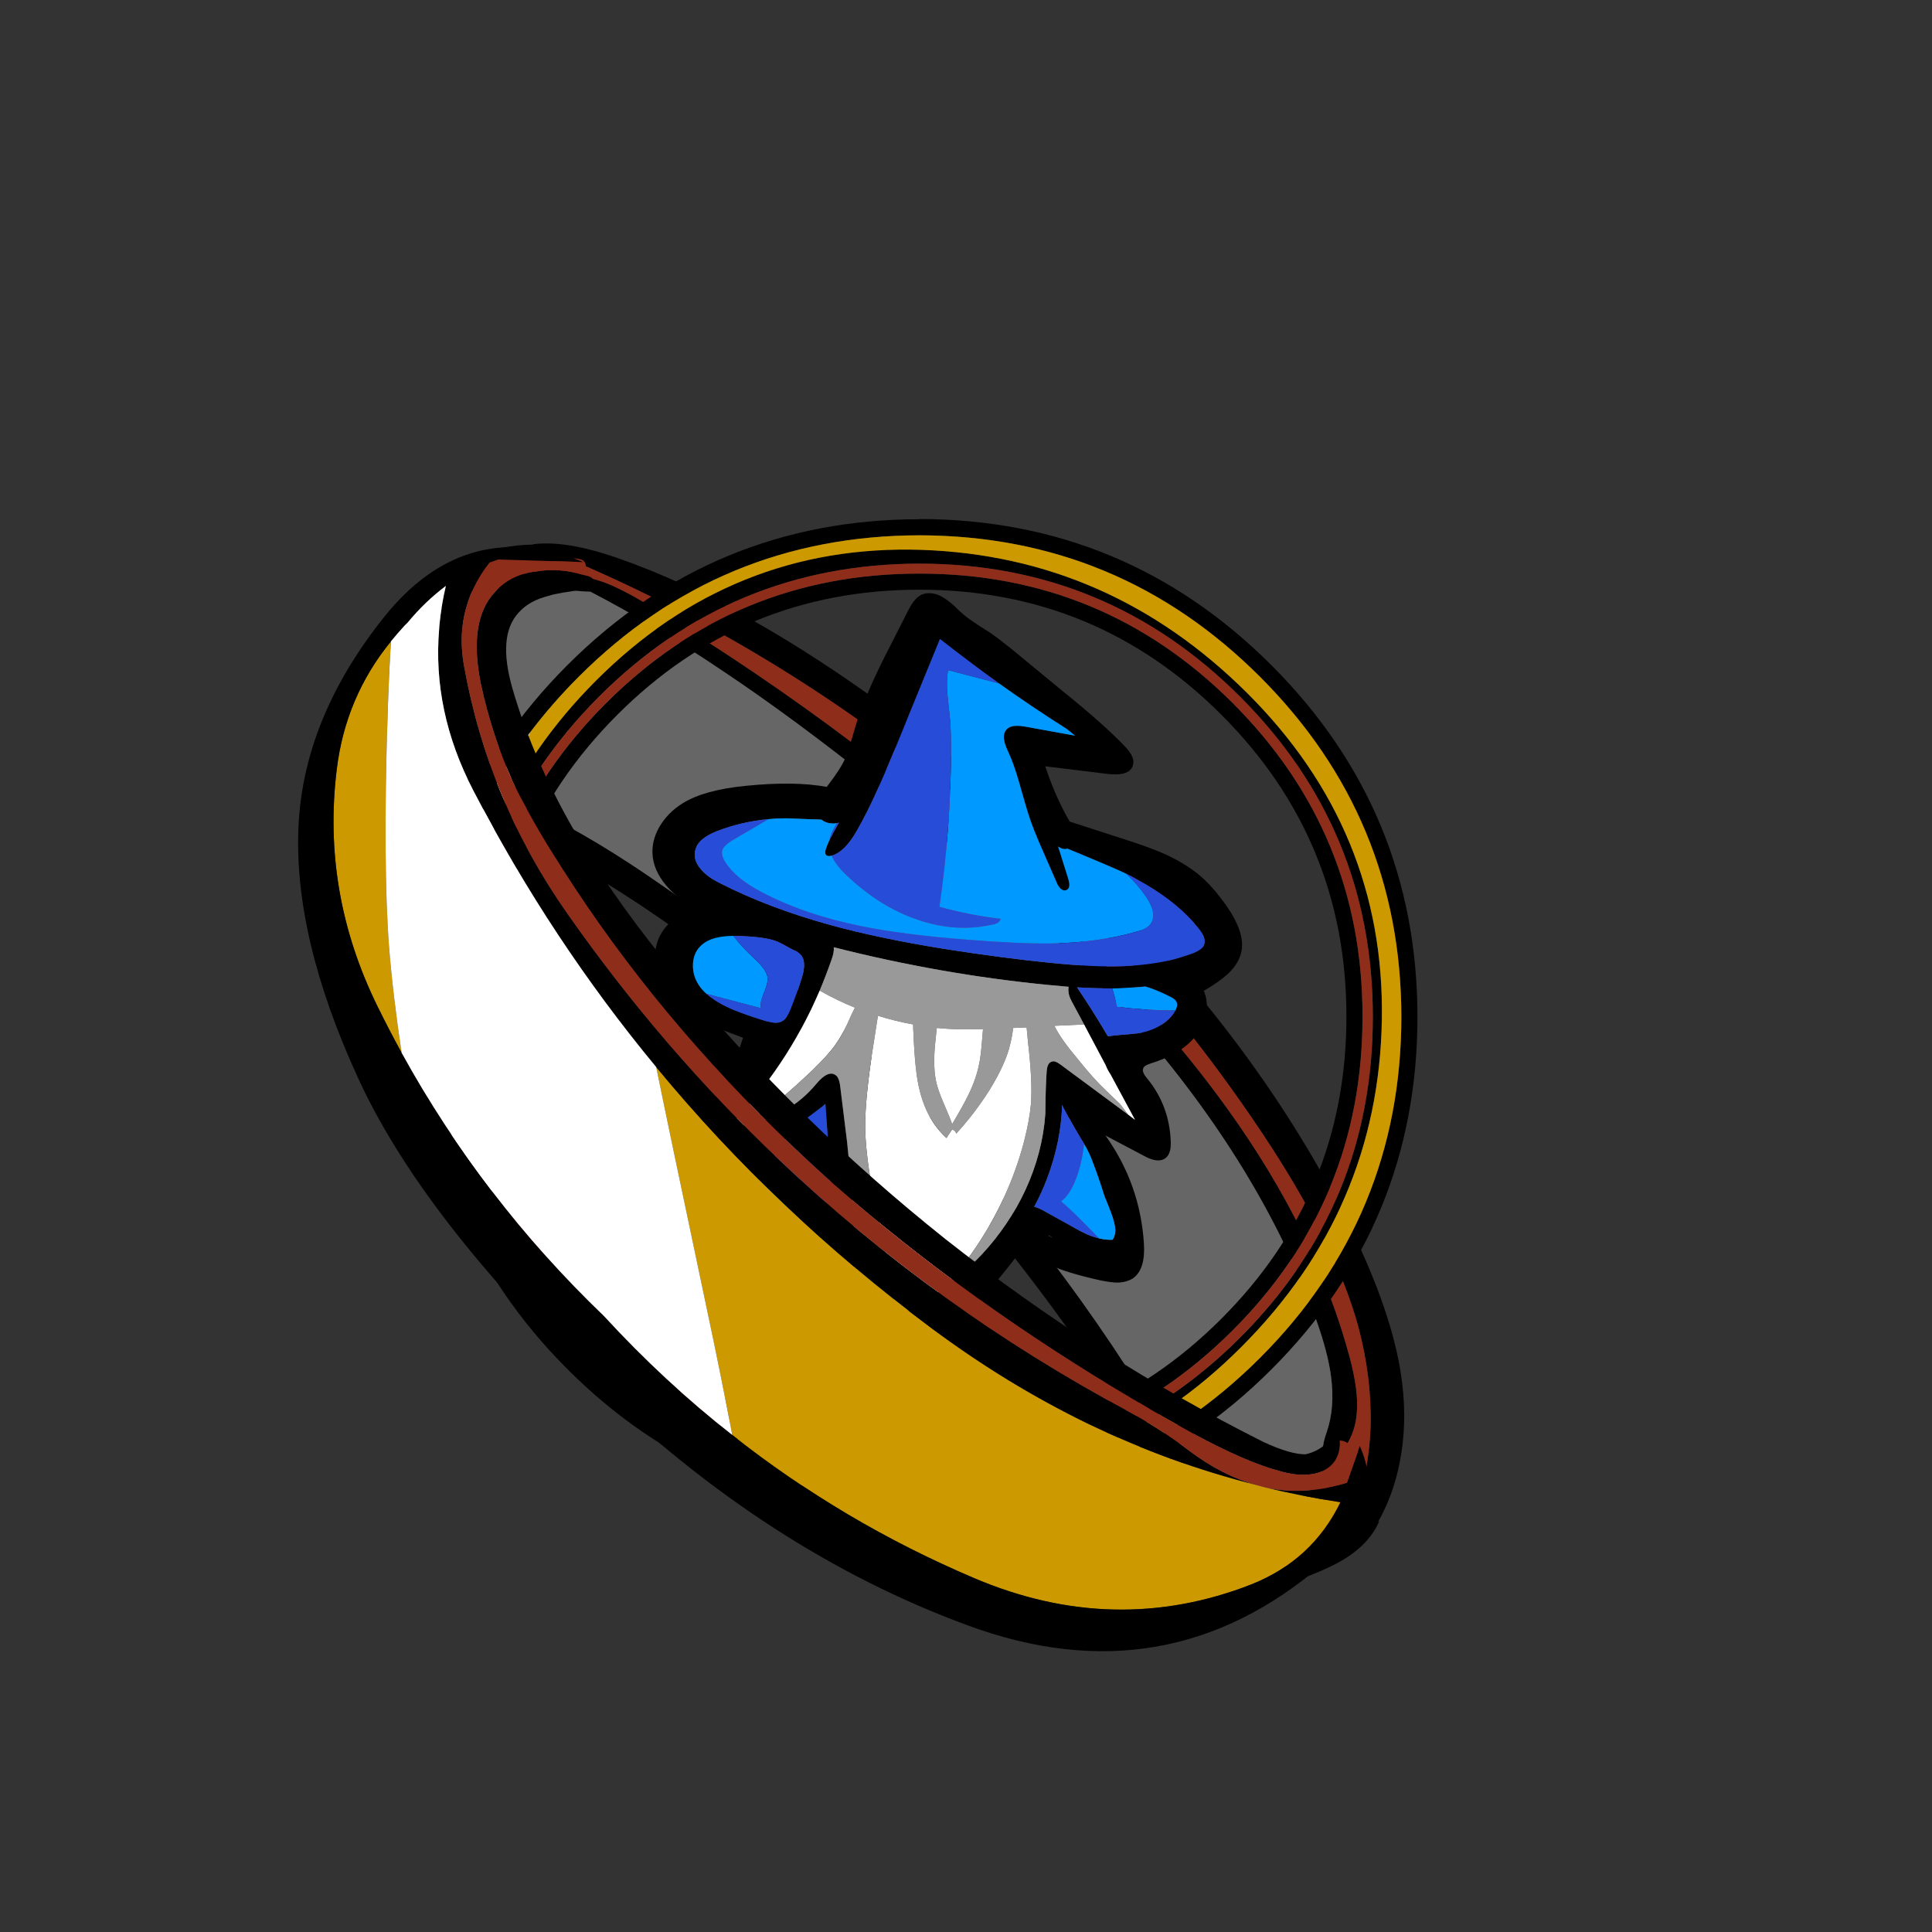 
<svg xmlns="http://www.w3.org/2000/svg" version="1.1" xmlns:xlink="http://www.w3.org/1999/xlink" preserveAspectRatio="none" x="0px" y="0px" width="250px" height="250px" viewBox="0 0 250 250">
<rect x="0" y="0" width="250" height="250" fill="#333333" stroke="none"/>
<defs>
<g id="orbital_back_1_Layer0_0_FILL">
<path fill="#000000" stroke="none" d="
M 98.3 8.25
Q 94.15 3.75 88.35 2.7 82.75 1.7 77.05 4.05 72.69 5.873 69.4 9.1 69.465 9.03 69.5 8.95 65.9 11.7 62.65 18.45 54.7 34.85 50.9 60.4 42.8 113.85 57.1 154.45 61.35 166.35 66.7 173.05 70.1 177.35 74.35 180.2 78.126 182.745 82.15 183.85
L 82 183.9
Q 85.05 185.15 89.15 184.15 91.95 183.45 96.2 181.35 97.85 180.55 98.5 180.15 99.75 179.4 100.45 178.45 101.9 176.6 101.75 173.6 101.65 171.7 100.75 168.25 90.7 132.5 89.95 99.25 89.15 62.25 100.05 30.85 101.65 26.05 102 24.8 102.95 21.3 102.85 18.55 102.6 12.8 98.3 8.25
M 98.5 14.85
Q 99.95 18.8 98.5 24.2 98.1 25.8 95.15 33.55 92.35 40.75 90.25 51.65 84.6 81 86.8 111.6 88.9 141.75 98.45 170.65 98.682 171.383 98.85 171.95 98.476 172.042 98 172.25 93.4 173.9 89.9 174.3 85.2 174.8 81.7 173.15 81.424 173.064 81.2 173 81.262 171.601 78.45 170.3 75.3 168.75 72.7 165.35 70.75 162.8 68.75 158.6 59.4 138.75 57.65 112.75 56.35 93.5 59.5 65.35 61.15 50.7 63.35 39.65 65.489 28.553 68.5 19.05 69.04 18.504 69.65 17.75 74.7 11.362 81.15 6.7 82.542 6.42 83.9 6.35 88.6 6.05 92.7 8.35 97 10.75 98.5 14.85
M 75.3 8.7
Q 74.841 9.177 74.35 9.7 71.351 12.765 69.3 15.15 67.468 16.861 66.2 19.65 65.2 21.9 64.2 25.9 56.1 58.75 55 91.85 54.25 113.15 57 129.8 60.3 150 69.05 165.25 71.5 169.5 73.8 171.4 75.4 172.75 77.25 173.3 78.697 173.77 80.05 173.7 80.112 173.887 80.3 174 82.15 176.2 85.85 176.65 87.95 176.9 92.05 176.3 94.5 175.95 95.85 175.65 97.86 175.124 99.25 174.25 99.316 175.442 98.9 176.35 98.3 177.65 96.8 178.55 95.8 179.1 93.85 179.8
L 86.7 182.25
Q 86.295 181.682 85.1 181.25 79 178.9 73.75 174 68.95 169.45 65.35 163.25 59.9 153.7 56.45 137.65 49.65 105.5 53 72.3 56.135 41.685 67.5 13.65 67.601 13.715 67.7 13.75 71.56 10.533 75.3 8.7 Z"/>

<path fill="#8E2D1A" stroke="none" d="
M 74.35 9.7
Q 74.841 9.177 75.3 8.7 71.56 10.533 67.7 13.75 67.601 13.715 67.5 13.65 56.135 41.685 53 72.3 49.65 105.5 56.45 137.65 59.9 153.7 65.35 163.25 68.95 169.45 73.75 174 79 178.9 85.1 181.25 86.295 181.682 86.7 182.25
L 93.85 179.8
Q 95.8 179.1 96.8 178.55 98.3 177.65 98.9 176.35 99.316 175.442 99.25 174.25 97.86 175.124 95.85 175.65 94.5 175.95 92.05 176.3 87.95 176.9 85.85 176.65 82.15 176.2 80.3 174 80.112 173.887 80.05 173.7 78.697 173.77 77.25 173.3 75.4 172.75 73.8 171.4 71.5 169.5 69.05 165.25 60.3 150 57 129.8 54.25 113.15 55 91.85 56.1 58.75 64.2 25.9 65.2 21.9 66.2 19.65 67.468 16.861 69.3 15.15 71.351 12.765 74.35 9.7 Z"/>

<path fill="#666666" stroke="none" d="
M 98.5 24.2
Q 99.95 18.8 98.5 14.85 97 10.75 92.7 8.35 88.6 6.05 83.9 6.35 82.542 6.42 81.15 6.7 74.7 11.362 69.65 17.75 69.04 18.504 68.5 19.05 65.489 28.553 63.35 39.65 61.15 50.7 59.5 65.35 56.35 93.5 57.65 112.75 59.4 138.75 68.75 158.6 70.75 162.8 72.7 165.35 75.3 168.75 78.45 170.3 81.262 171.601 81.2 173 81.424 173.064 81.7 173.15 85.2 174.8 89.9 174.3 93.4 173.9 98 172.25 98.476 172.042 98.85 171.95 98.682 171.383 98.45 170.65 88.9 141.75 86.8 111.6 84.6 81 90.25 51.65 92.35 40.75 95.15 33.55 98.1 25.8 98.5 24.2 Z"/>
</g>

<g id="Wizard_0_Layer0_0_FILL">
<path fill="#000000" stroke="none" d="
M 88.8 31.35
Q 88.95 30.2 87.5 28.55 83.5 24.3 75.6 17.95
L 66.45 10.4
Q 63.55 8.1 62.6 7.45 62.15 7.15 59.95 5.75 58.35 4.7 57.4 3.9 56.8 3.4 55.75 2.35 54.75 1.45 53.95 0.95 52.95 0.25 51.85 0.05 50.6 -0.15 49.65 0.3 48.35 0.9 47.1 3.45
L 44 9.55
Q 39.05 19.15 37.5 24.6 36.15 29.25 35.7 30.3 34.75 32.45 32.5 35.35 32.35 35.55 32.2 35.75 26.25 34.65 17.3 35.55 9.6 36.3 5.65 38.75 2.95 40.4 1.35 43.05 -0.3 45.9 0.1 48.8 0.5 51.8 3.15 54.6 4.95 56.5 8.6 58.9 5.65 58.55 3.15 60.9 0.8 63.2 0.55 66.3 0.35 69.2 1.9 72.1 3.35 74.7 5.85 76.7 8 78.4 11.05 79.8 12.9 80.65 16.75 82.05 13.85 91.15 7.6 98.55 6 100.25 5.95 101.5 5.9 102.7 6.85 103.7 7.7 104.6 9 104.95 9.65 105.15 11.45 105.4 13 105.65 13.85 106 11.95 108.45 11.15 109.7 9.75 111.9 9.15 113.8 8.4 116.15 8.7 118.4 9 120.85 10.5 122.45 13.1 125.25 19 125.15 26.75 124.95 30.35 120.65 30.75 129.6 28.6 137.9 27.6 141.9 29.4 143 30.3 143.6 32.6 143.2 39.15 141.95 42.65 140.95 48.1 139.4 52.1 137.1 57.05 134.25 61.85 128.95 64.2 126.4 67.95 121.5 68.3 121.6 68.8 121.75 69.8 122.05 71.15 122.8
L 73.45 124
Q 76.25 125.4 82.75 126.85 84.75 127.25 85.9 127.25 87.6 127.2 88.75 126.45 91.05 124.8 90.75 120.05 90.05 109.05 83.65 100.1
L 90.65 103.8
Q 93.3 105.3 94.7 104.3 95.8 103.5 95.7 101.2 95.45 94.5 91.25 89.45 90.3 88.3 90.65 87.65 90.8 87.2 91.85 86.85 97.35 85.15 99.95 82.15 101.6 80.3 102.15 77.95 102.7 75.45 101.8 73.4 104.75 71.65 106.15 70.35 108.3 68.4 108.75 66.1 109.45 62.65 105.95 57.65 103.85 54.7 101.95 52.9 99.05 50.15 94.5 48.1 91.6 46.8 86 45.05
L 77.05 42.15
Q 76.95 42 76.9 41.9 74.25 37.25 72.55 31.95
L 84 33.35
Q 85.95 33.55 86.9 33.3 88.65 32.85 88.8 31.35
M 99.95 60.8
Q 100.1 61 100.25 61.2 100.6 61.55 100.9 61.95 102.4 63.8 101.8 65.05 101.45 65.75 99.95 66.4 98.05 67.1 96 67.65 95.9 67.65 95.8 67.7 91.65 68.65 86.8 68.85 81.5 69.05 73.25 68.2 64.7 67.35 53.85 65.65 41.75 63.7 32.7 61.2 21.5 58.1 12.65 53.6 10.2 52.4 9.1 51.1 7.3 49.15 8.05 47.05 8.65 45.25 11.85 43.95 16.5 42.15 21.45 41.7 23.1 41.55 24.8 41.55 28.2 41.7 29.9 41.75 30.6 41.75 31.25 41.8 32 42.45 33.15 42.5 33.6 42.55 34.05 42.45 34.25 42.4 34.45 42.35 34 43.15 33.3 44.4 33.25 44.5 33.25 44.55 33.1 44.8 33 45
L 32.9 45.15
Q 32.8 45.35 32.7 45.6
L 32.7 45.55
Q 32.25 46.5 32 47.3 31.8 48 32.05 48.3 32.35 48.65 33.1 48.45 35.55 47.75 37.75 43.85 39.6 40.65 41.55 36.3 42.45 34.35 44.9 28.5
L 53.1 8.45
Q 58.45 12.65 64 16.65 70.1 21 76.5 25.05 77.3 25.7 78.05 26.3
L 68.7 24.6
Q 66.25 24.2 65.45 25.1 64.7 25.85 64.95 27.15 65.1 28.05 65.8 29.5 66.75 31.55 67.7 34.9 69.1 39.8 69.3 40.4 70.15 43.25 72.4 48.25
L 74.65 53.4
Q 74.95 54.15 75.4 54.55 76 55.05 76.5 54.75 77.25 54.4 76.8 52.8
L 74.9 46.75
Q 75.8 47.4 76.65 47.15 85.95 51 87.5 51.8
L 87.55 51.8
Q 88.6 52.3 89.6 52.9 96.05 56.4 99.95 60.8
M 86.45 72.9
Q 88.8 72.8 91.05 72.6 93.35 73.3 95.65 74.5 96.75 75.05 96.85 75.7 97 76.2 96.55 77.05 96.55 77.1 96.5 77.15 95.5 78.85 93.5 79.95 91.7 80.95 89.5 81.25 88.8 81.35 86.2 81.55 85 81.65 84.1 81.8 81.4 77.2 78.4 72.75 81.95 72.95 84.9 72.95 85.7 72.95 86.45 72.9
M 89.1 97.2
L 87.85 96.25 75.35 87
Q 74.8 86.6 74.4 86.45 74.25 86.4 74.15 86.4 73.9 86.4 73.75 86.45 72.9 86.7 72.8 88.25 72.6 90.85 72.55 96.1 72.05 103.25 68.9 110.1 65.85 116.7 60.75 122.15 57.55 125.5 53.75 128.3 49.65 131.3 44.9 133.6 40.75 135.6 36.15 137.1 36.1 137.1 36.05 137.1 36.05 136.95 36.1 136.85 37.5 128.9 37.25 119.2 37.1 112 35.95 101.25
L 34.65 90.75
Q 34.55 90.05 34.35 89.65 34.2 89.25 33.95 89.05 32.55 87.85 30.25 90.6 27.85 93.5 24.55 95.45 23.85 95.45 23.25 95.85 22.9 96.1 22.55 96.5 19.7 97.85 16.7 98.3 15.4 98.5 14.05 98.55 24.8 87.55 30.9 73.35 32.05 70.6 33.05 67.75 33.6 66.3 33.5 65.35 53.15 70.35 73 72.3 75 72.5 76.85 72.65 76.8 72.9 76.8 73.2 76.8 74.25 77.4 75.3
L 79.7 79.6 83.65 87.05
Q 83.7 87.1 83.7 87.15 84 87.95 84.6 88.85
L 89.1 97.2
M 27.45 66.8
Q 28.55 68.1 27.55 71.15 26.85 73.45 25.5 76.85 24.85 78.45 24.15 78.9 23.5 79.35 22.6 79.3 22 79.25 20.85 78.95 17.25 77.85 14.85 76.85 11.793 75.549 10 73.95 9.077 73.127 8.5 72.2 7.5 70.6 7.5 68.75 7.5 66.8 8.6 65.45 9.85 63.95 12.25 63.5 13.329 63.271 14.9 63.25 15.731 63.248 16.7 63.3 21.35 63.5 23.3 64.4 24.05 64.75 25.55 65.6 25.9 65.8 26.6 66.1 27.15 66.45 27.45 66.8
M 25.9 98.5
Q 26 98.4 26.15 98.35 26.7 98.05 27.25 97.75
L 27.25 97.7
Q 27.75 97.35 28.35 97.05
L 31.45 94.7
Q 31.5 94.65 31.55 94.6 31.65 94.5 31.8 94.4 31.9 94.3 31.95 94.25
L 33.25 112.35 33.15 112.35
Q 32.95 112.25 33.05 112.15 31.8 112.2 30.9 113.3 30.85 113.35 30.85 113.4 30 113.95 29 115.3 26.75 117.05 23.95 118.05 21.3 118.95 18.55 119.05 17.95 119.05 17.35 119 16.7 118.95 16.35 118.8 16.2 118.7 16.1 118.65 16.05 118.6 16 118.55
L 15.95 118.5
Q 15.45 117.9 16 116.55 18.85 109.35 25.3 99.55 25.65 99 25.85 98.5
L 25.9 98.5
M 76.8 96.7
Q 76.9 96.85 77 97 77.8 98.45 79.25 100.9 79.45 101.25 79.7 101.6
L 79.7 101.65
Q 79.9 102 80.1 102.35 80.9 103.85 81.4 105.3 82.2 107.3 83.5 111.4 85 114.95 85.25 116.2 85.8 118.15 84.95 119.35 83.8 119.4 82.5 119.1 81.7 118.9 80.85 118.6 79.45 118.05 77.05 116.65
L 72.35 114.05
Q 71.3 113.45 70.5 113.25 71.85 110.75 72.85 108.1 75.45 101.25 75.65 94.45 75.8 94.9 76.25 95.65 76.5 96.1 76.8 96.7
M 73.1 118.5
Q 73.6 118.75 73.95 119 73.55 118.8 73.15 118.6 73.15 118.55 73.1 118.5 Z"/>

<path fill="#0099FF" stroke="none" d="
M 80.1 102.35
Q 79.9 102 79.7 101.65 79.3 105.3 78.2 108.1 77.1 111.05 75.45 112.25 77.4 113.85 81.65 118.25 82.05 118.7 82.5 119.1 83.8 119.4 84.95 119.35 85.8 118.15 85.25 116.2 85 114.95 83.5 111.4 82.2 107.3 81.4 105.3 80.9 103.85 80.1 102.35
M 27.25 97.75
Q 26.7 98.05 26.15 98.35 25.15 100.75 23.5 104.15
L 16.35 118.8
Q 16.7 118.95 17.35 119 17.95 119.05 18.55 119.05 19.2 118.5 20.35 117.45 22.95 115.3 24.15 114.1 26.2 112.1 26.85 110.1 27.3 108.7 27.3 105.65
L 27.25 97.75
M 20.55 73.9
Q 21.35 72 21.3 71.15 21.25 69.65 18.9 67.5 16.753 65.501 14.9 63.25 13.329 63.271 12.25 63.5 9.85 63.95 8.6 65.45 7.5 66.8 7.5 68.75 7.5 70.6 8.5 72.2 9.077 73.127 10 73.95
L 20.05 76.6
Q 19.8 75.65 20.55 73.9
M 91.05 72.6
Q 88.8 72.8 86.45 72.9 85.7 72.95 84.9 72.95 85.25 74.05 85.8 76.35 91.2 77 96.55 77.05 97 76.2 96.85 75.7 96.75 75.05 95.65 74.5 93.35 73.3 91.05 72.6
M 95.8 67.7
Q 95.9 67.65 96 67.65 96 67.607 96 67.55 95.898 67.631 95.8 67.7
M 91.95 61.1
Q 93.3 59.25 91.2 56.1 89.55 53.7 87.5 51.8 85.95 51 76.65 47.15 75.8 47.4 74.9 46.75
L 76.8 52.8
Q 77.25 54.4 76.5 54.75 76 55.05 75.4 54.55 74.95 54.15 74.65 53.4
L 72.4 48.25
Q 70.15 43.25 69.3 40.4 69.1 39.8 67.7 34.9 66.75 31.55 65.8 29.5 65.1 28.05 64.95 27.15 64.7 25.85 65.45 25.1 66.25 24.2 68.7 24.6
L 78.05 26.3
Q 77.3 25.7 76.5 25.05 70.1 21 64 16.65
L 54.6 14.2
Q 54.25 16.15 54.5 18.9 54.65 20.45 55 23.6 55.15 26 55.15 28.45 55.15 42.95 53 57.9 58.7 59.45 64.3 60.1 64.1 61 62.6 61.2 55.5 62.75 48.1 59.95 41.6 57.55 35.8 52 33.85 50.15 33.1 48.45 32.35 48.65 32.05 48.3 31.8 48 32 47.3 32.25 46.5 32.7 45.55 32.85 44.75 33.25 43.9 33.45 43.55 34.05 42.45 33.6 42.55 33.15 42.5 32 42.45 31.25 41.8 30.6 41.75 29.9 41.75 28.2 41.7 24.8 41.55 23.1 41.55 21.45 41.7
L 14.8 45.6
Q 13.1 46.65 12.9 47.5 12.7 48.4 13.45 49.6 15.35 52.65 20.15 55.15 27.95 59.3 38.55 61.45 46 63 58 63.95 67.95 64.75 73.9 64.65 82.6 64.45 89.45 62.45 91.25 62 91.95 61.1 Z"/>

<path fill="#264CD8" stroke="none" d="
M 77 97
Q 76.9 96.85 76.8 96.7 76.5 96.1 76.25 95.65 75.8 94.9 75.65 94.45 75.45 101.25 72.85 108.1 71.85 110.75 70.5 113.25 71.3 113.45 72.35 114.05
L 77.05 116.65
Q 79.45 118.05 80.85 118.6 81.7 118.9 82.5 119.1 82.05 118.7 81.65 118.25 77.4 113.85 75.45 112.25 77.1 111.05 78.2 108.1 79.3 105.3 79.7 101.65
L 79.7 101.6
Q 79.45 101.25 79.25 100.9 77.8 98.45 77 97
M 27.25 97.7
L 27.25 97.75 27.3 105.65
Q 27.3 108.7 26.85 110.1 26.2 112.1 24.15 114.1 22.95 115.3 20.35 117.45 19.2 118.5 18.55 119.05 21.3 118.95 23.95 118.05 26.75 117.05 29 115.3 30 113.95 30.85 113.4 30.85 113.35 30.9 113.3 31.8 112.2 33.05 112.15 32.95 112.25 33.15 112.35
L 33.25 112.35 31.95 94.25
Q 31.9 94.3 31.8 94.4 31.65 94.5 31.55 94.6 31.5 94.65 31.45 94.7
L 28.35 97.05
Q 27.75 97.35 27.25 97.7
M 26.15 98.35
Q 26 98.4 25.9 98.5
L 25.85 98.5
Q 25.65 99 25.3 99.55 18.85 109.35 16 116.55 15.45 117.9 15.95 118.5
L 16 118.55
Q 16.05 118.6 16.1 118.65 16.2 118.7 16.35 118.8
L 23.5 104.15
Q 25.15 100.75 26.15 98.35
M 27.55 71.15
Q 28.55 68.1 27.45 66.8 27.15 66.45 26.6 66.1 25.9 65.8 25.55 65.6 24.05 64.75 23.3 64.4 21.35 63.5 16.7 63.3 15.731 63.248 14.9 63.25 16.753 65.501 18.9 67.5 21.25 69.65 21.3 71.15 21.35 72 20.55 73.9 19.8 75.65 20.05 76.6
L 10 73.95
Q 11.793 75.549 14.85 76.85 17.25 77.85 20.85 78.95 22 79.25 22.6 79.3 23.5 79.35 24.15 78.9 24.85 78.45 25.5 76.85 26.85 73.45 27.55 71.15
M 96.5 77.15
Q 96.55 77.1 96.55 77.05 91.2 77 85.8 76.35 85.25 74.05 84.9 72.95 81.95 72.95 78.4 72.75 81.4 77.2 84.1 81.8 85 81.65 86.2 81.55 88.8 81.35 89.5 81.25 91.7 80.95 93.5 79.95 95.5 78.85 96.5 77.15
M 34.45 42.35
Q 34.25 42.4 34.05 42.45 33.45 43.55 33.25 43.9 32.85 44.75 32.7 45.55
L 32.7 45.6
Q 32.8 45.35 32.9 45.15
L 33 45
Q 33.1 44.8 33.25 44.55 33.25 44.5 33.3 44.4 34 43.15 34.45 42.35
M 55 23.6
Q 54.65 20.45 54.5 18.9 54.25 16.15 54.6 14.2
L 64 16.65
Q 58.45 12.65 53.1 8.45
L 44.9 28.5
Q 42.45 34.35 41.55 36.3 39.6 40.65 37.75 43.85 35.55 47.75 33.1 48.45 33.85 50.15 35.8 52 41.6 57.55 48.1 59.95 55.5 62.75 62.6 61.2 64.1 61 64.3 60.1 58.7 59.45 53 57.9 55.15 42.95 55.15 28.45 55.15 26 55 23.6
M 100.25 61.2
Q 100.1 61 99.95 60.8 96.05 56.4 89.6 52.9 88.6 52.3 87.55 51.8
L 87.5 51.8
Q 89.55 53.7 91.2 56.1 93.3 59.25 91.95 61.1 91.25 62 89.45 62.45 82.6 64.45 73.9 64.65 67.95 64.75 58 63.95 46 63 38.55 61.45 27.95 59.3 20.15 55.15 15.35 52.65 13.45 49.6 12.7 48.4 12.9 47.5 13.1 46.65 14.8 45.6
L 21.45 41.7
Q 16.5 42.15 11.85 43.95 8.65 45.25 8.05 47.05 7.3 49.15 9.1 51.1 10.2 52.4 12.65 53.6 21.5 58.1 32.7 61.2 41.75 63.7 53.85 65.65 64.7 67.35 73.25 68.2 81.5 69.05 86.8 68.85 91.65 68.65 95.8 67.7 95.898 67.631 96 67.55 96 67.607 96 67.65 98.05 67.1 99.95 66.4 101.45 65.75 101.8 65.05 102.4 63.8 100.9 61.95 100.6 61.55 100.25 61.2 Z"/>

<path fill="#FFFFFF" stroke="none" d="
M 36.15 137.1
L 36.1 136.85
Q 36.05 136.95 36.05 137.1 36.1 137.1 36.15 137.1
M 41.65 78
L 40.9 82.8
Q 39.25 93.1 39.3 98.75 39.4 105.3 42.05 117.45 44.3 127.7 44.9 133.6 49.65 131.3 53.75 128.3 57 124.75 59.75 120.7 65.85 111.65 68.6 101.3 69.65 97.2 69.9 94.2 70.2 90.1 69.35 82.85
L 69.1 80.15 66.6 80.25
Q 66.45 81.7 66.1 83.1 65.3 86.75 62.25 91.7 59.5 96.05 56.1 99.75 55.95 99.15 55.35 99
L 54.3 100.55
Q 50.65 97.25 49.3 91.55 48.5 88.4 48.2 81.15 48.15 80.35 48.15 79.6 44.85 79 41.65 78
M 14.05 98.55
Q 15.4 98.5 16.7 98.3 17.1 98 17.65 97.65
L 19.55 96.4
Q 23.35 93.95 29.55 88.05 32.95 84.75 34.2 82.75 35.05 81.5 36 79.5 36.85 77.55 37.4 76.5 34.05 75.15 30.9 73.35 24.8 87.55 14.05 98.55
M 56.75 80.5
Q 54.6 80.45 52.55 80.25 52.5 80.3 52.5 80.35 52.1 83.9 52.05 85.5 51.95 88.4 52.5 90.6 52.85 92 53.85 94.3 55 96.95 55.35 98 57.4 94.55 58.35 92.6 59.85 89.5 60.35 86.8 60.6 85.65 60.8 83.35
L 61.05 80.45
Q 57.982 80.546 56.75 80.5
M 87.85 96.25
L 89.1 97.2 84.6 88.85
Q 84 87.95 83.7 87.15 83.7 87.1 83.65 87.05
L 79.7 79.6 74.25 79.85
Q 74.3 79.95 74.35 80.1 75.5 82.4 78.55 86 81.5 89.7 83.8 91.85 85.9 93.85 86.3 94.25 86.65 94.65 87.55 95.9 87.7 96.1 87.85 96.25 Z"/>

<path fill="#999999" stroke="none" d="
M 87.85 96.25
Q 87.7 96.1 87.55 95.9 86.65 94.65 86.3 94.25 85.9 93.85 83.8 91.85 81.5 89.7 78.55 86 75.5 82.4 74.35 80.1 74.3 79.95 74.25 79.85
L 79.7 79.6 77.4 75.3
Q 76.8 74.25 76.8 73.2 76.8 72.9 76.85 72.65 75 72.5 73 72.3 53.15 70.35 33.5 65.35 33.6 66.3 33.05 67.75 32.05 70.6 30.9 73.35 34.05 75.15 37.4 76.5 36.85 77.55 36 79.5 35.05 81.5 34.2 82.75 32.95 84.75 29.55 88.05 23.35 93.95 19.55 96.4
L 17.65 97.65
Q 17.1 98 16.7 98.3 19.7 97.85 22.55 96.5 22.9 96.1 23.25 95.85 23.85 95.45 24.55 95.45 27.85 93.5 30.25 90.6 32.55 87.85 33.95 89.05 34.2 89.25 34.35 89.65 34.55 90.05 34.65 90.75
L 35.95 101.25
Q 37.1 112 37.25 119.2 37.5 128.9 36.1 136.85
L 36.15 137.1
Q 40.75 135.6 44.9 133.6 44.3 127.7 42.05 117.45 39.4 105.3 39.3 98.75 39.25 93.1 40.9 82.8
L 41.65 78
Q 44.85 79 48.15 79.6 48.15 80.35 48.2 81.15 48.5 88.4 49.3 91.55 50.65 97.25 54.3 100.55
L 55.35 99
Q 55.95 99.15 56.1 99.75 59.5 96.05 62.25 91.7 65.3 86.75 66.1 83.1 66.45 81.7 66.6 80.25
L 69.1 80.15 69.35 82.85
Q 70.2 90.1 69.9 94.2 69.65 97.2 68.6 101.3 65.85 111.65 59.75 120.7 57 124.75 53.75 128.3 57.55 125.5 60.75 122.15 65.85 116.7 68.9 110.1 72.05 103.25 72.55 96.1 72.6 90.85 72.8 88.25 72.9 86.7 73.75 86.45 73.9 86.4 74.15 86.4 74.25 86.4 74.4 86.45 74.8 86.6 75.35 87
L 87.85 96.25
M 52.55 80.25
Q 54.6 80.45 56.75 80.5 57.982 80.546 61.05 80.45
L 60.8 83.35
Q 60.6 85.65 60.35 86.8 59.85 89.5 58.35 92.6 57.4 94.55 55.35 98 55 96.95 53.85 94.3 52.85 92 52.5 90.6 51.95 88.4 52.05 85.5 52.1 83.9 52.5 80.35 52.5 80.3 52.55 80.25 Z"/>
</g>

<g id="orbital_6_Layer0_0_FILL">
<path fill="#000000" stroke="none" d="
M 14.05 183.2
Q 52.116 183.195 79 156.25 105.945 129.315 105.95 91.3 105.945 53.235 79 26.25 52.116 -0.594 14.05 -0.6 -24.016 -0.606 -50.95 26.2
L -50.95 26.25
Q -77.895 53.235 -77.9 91.3 -77.895 129.315 -50.95 156.25 -24.016 183.195 14.05 183.2
M 14.05 2.4
Q 50.884 2.394 76.9 28.35 102.955 54.465 102.95 91.3 102.955 128.085 76.9 154.15 50.884 180.205 14.05 180.2 8.581 180.201 3.35 179.6 -26.654 176.337 -48.85 154.15 -69.979 133.012 -74 104.8 -74.901 98.254 -74.9 91.3 -74.905 54.465 -48.85 28.35
L -48.85 28.35
Q -22.784 2.406 14.05 2.4
M 74.75 31.3
Q 50.454 6.152 14.55 6.2 -21.305 6.258 -46.75 30.05 -72.188 53.89 -72.15 89.65 -72.13 106.483 -66.55 121 -60.279 137.387 -47 150.85 -31.337 166.679 -11.55 172.45 0.484 175.947 14 175.75 49.908 175.235 74.5 151.7 99.105 128.208 99.1 92.35 99.089 56.497 74.75 31.3
M 14.05 7.6
Q 48.684 7.595 73.15 32.05 97.704 56.615 97.7 91.25 97.704 125.884 73.15 150.4 48.684 174.905 14.05 174.9 -20.634 174.905 -45.15 150.4 -69.655 125.884 -69.65 91.25 -69.655 56.615 -45.15 32.05 -20.634 7.594 14.05 7.6
M 71.8 33.4
Q 47.867 9.405 13.95 9.4 -19.916 9.405 -43.9 33.4 -67.895 57.384 -67.9 91.25 -67.895 125.167 -43.9 149.1 -19.916 173.095 13.95 173.1 47.867 173.095 71.8 149.1 95.795 125.167 95.8 91.25 95.795 57.384 71.8 33.4
M 13.95 12.4
Q 46.633 12.395 69.7 35.5 92.805 58.615 92.8 91.25 92.805 123.933 69.7 147 46.633 170.105 13.95 170.1 -18.685 170.105 -41.8 147 -64.905 123.933 -64.9 91.25 -64.905 58.615 -41.8 35.5 -18.685 12.395 13.95 12.4 Z"/>

<path fill="#FFFFFF" stroke="none" d="
M -66.55 121
Q -67.453 119.431 -68.3 117.8 -71.489 111.62 -74 104.8 -69.979 133.012 -48.85 154.15 -26.654 176.337 3.35 179.6 -4.381 176.301 -11.55 172.45 -31.337 166.679 -47 150.85 -60.279 137.387 -66.55 121 Z"/>

<path fill="#8E2D1A" stroke="none" d="
M 73.15 32.05
Q 48.684 7.595 14.05 7.6 -20.634 7.594 -45.15 32.05 -69.655 56.615 -69.65 91.25 -69.655 125.884 -45.15 150.4 -20.634 174.905 14.05 174.9 48.684 174.905 73.15 150.4 97.704 125.884 97.7 91.25 97.704 56.615 73.15 32.05
M 13.95 9.4
Q 47.867 9.405 71.8 33.4 95.795 57.384 95.8 91.25 95.795 125.167 71.8 149.1 47.867 173.095 13.95 173.1 -19.916 173.095 -43.9 149.1 -67.895 125.167 -67.9 91.25 -67.895 57.384 -43.9 33.4 -19.916 9.405 13.95 9.4 Z"/>

<path fill="#CC9900" stroke="none" d="
M 76.9 28.35
Q 50.884 2.394 14.05 2.4 -22.784 2.406 -48.85 28.35
L -48.85 28.35
Q -74.905 54.465 -74.9 91.3 -74.901 98.254 -74 104.8 -71.489 111.62 -68.3 117.8 -67.453 119.431 -66.55 121 -72.13 106.483 -72.15 89.65 -72.188 53.89 -46.75 30.05 -21.305 6.258 14.55 6.2 50.454 6.152 74.75 31.3 99.089 56.497 99.1 92.35 99.105 128.208 74.5 151.7 49.908 175.235 14 175.75 0.484 175.947 -11.55 172.45 -4.381 176.301 3.35 179.6 8.581 180.201 14.05 180.2 50.884 180.205 76.9 154.15 102.955 128.085 102.95 91.3 102.955 54.465 76.9 28.35 Z"/>
</g>

<g id="orbital_1_Layer0_0_FILL">
<path fill="#CC9900" stroke="none" d="
M 60.05 98.3
Q 45.493 75.945 41.45 69.85 43.878 95.207 40.1 121.2 36.386 146.754 23.95 167.55
L 23.35 168.6
Q 20.653 173.032 17.55 177.25 25.8 180.1 33.95 176.6 52.2 168.6 59.95 149.45 67.223 131.439 69.45 112.45 64.527 105.207 60.05 98.3
M 62.35 37.25
Q 56.8 21 43.55 10.65 35.796 4.557 26.05 3.55 29.485 6.588 33.55 10.4 48.3 24.25 55.6 32.75 59.779 37.656 64.5 44.05 63.507 40.638 62.35 37.25 Z"/>

<path fill="#000000" stroke="none" d="
M 16.55 10.75
Q 14.007 8.875 11.35 8.8 8.371 8.611 5.7 10.55 5.552 10.68 5.4 10.8 4.071 11.728 3 13 2.045 14.112 1.3 15.5 1.193 15.669 1.1 15.85 0.25 17.1 1.15 17.55 1.5 17.8 2.45 17.2 5.4 14.9 6.5 14.35 8.9 12.9 11.05 13.05 15.3 13.2 18.9 19.7 24 28.9 27.05 40.9 29.6 50.8 30.75 63.7 33.1 88.45 30.2 114.15 27.1 140.15 19.15 164.1 17.75 167.9 16.3 169.3 15.05 170.1 13.55 170.25 11.75 170 10.95 168.9 10.75 170.22 11.7 171.25 11.94 171.55 12.25 171.8 13.414 172.777 14.65 172.8 15.077 172.837 15.5 172.75 16.875 172.5 18.1 171.4 19.3 170.374 20.35 168.5 22.75 164.4 25.1 156.5 26.381 152.104 27.5 147.7 33.991 122.694 35.65 98.1 35.862 94.389 35.95 90.7 36.606 65.064 31.4 41.7 29.75 34.15 27.85 28.75 25.4 22.3 21.5 16.25 19.082 12.61 16.55 10.75
M 71.05 42.15
Q 63.796 22.647 52.8 12.55 41.851 2.49 24.25 0.55 7.445 -1.253 0.55 13.1 0.284 13.734 0 14.4
L 7.9 6 9.05 5.45
Q 11.198 5.71 13.1 6.4 14.123 6.761 15.05 7.25 16.574 8.021 17.9 9.1 19.872 10.711 21.45 13 32.05 28.25 35.25 46.6 39.153 68.788 38.55 90.7 37.788 119.656 29.2 148.15 27.8 152.85 27.15 157.6 26.366 163.35 23.95 167.55 36.386 146.754 40.1 121.2 43.878 95.207 41.45 69.85 39.351 47.554 32.45 25.75 28.806 14.223 20.25 7 20.068 6.834 19.85 6.65 17.807 4.964 15.45 3.5 19 3 22.6 3.35 22.948 3.354 23.3 3.35 24.694 3.416 26.05 3.55 35.796 4.557 43.55 10.65 56.8 21 62.35 37.25 63.507 40.638 64.5 44.05 70.826 65.871 70.35 88.7 70.864 100.761 69.45 112.45 67.223 131.439 59.95 149.45 52.2 168.6 33.95 176.6 25.8 180.1 17.55 177.25 20.653 173.032 23.35 168.6 21.704 171.171 19.4 173.1 18.011 174.313 16.35 175.25 15.734 175.655 15.05 176
L 11.1 174.1 10.3 173.7
Q 13.65 182.45 24.9 181.5 53.085 179.5 65.15 153.25 77.256 127.047 77.8 94.35 78.355 61.709 71.05 42.15 Z"/>

<path fill="#8E2D1A" stroke="none" d="
M 11.35 8.8
Q 14.007 8.875 16.55 10.75 19.082 12.61 21.5 16.25 25.4 22.3 27.85 28.75 29.75 34.15 31.4 41.7 36.606 65.064 35.95 90.7 35.862 94.389 35.65 98.1 33.991 122.694 27.5 147.7 26.381 152.104 25.1 156.5 22.75 164.4 20.35 168.5 19.3 170.374 18.1 171.4 16.875 172.5 15.5 172.75 15.077 172.837 14.65 172.8 13.414 172.777 12.25 171.8 11.94 171.55 11.7 171.25 11.436 171.55 11.35 171.75 11.1 172.25 11.1 173.4 11.1 173.779 11.1 174.1
L 15.05 176
Q 15.734 175.655 16.35 175.25 18.011 174.313 19.4 173.1 21.704 171.171 23.35 168.6
L 23.95 167.55
Q 26.366 163.35 27.15 157.6 27.8 152.85 29.2 148.15 37.788 119.656 38.55 90.7 39.153 68.788 35.25 46.6 32.05 28.25 21.45 13 19.872 10.711 17.9 9.1 16.574 8.021 15.05 7.25 14.123 6.761 13.1 6.4 11.198 5.71 9.05 5.45
L 7.9 6 0 14.4
Q 0.284 13.734 0.55 13.1 -0.107 13.91 -0.15 14.25 -0.2 14.75 0.25 15.15 0.65 15.55 1.2 15.5 1.245 15.497 1.3 15.5 2.045 14.112 3 13 4.071 11.728 5.4 10.8 5.552 10.68 5.7 10.55 8.371 8.611 11.35 8.8 Z"/>

<path fill="#FFFFFF" stroke="none" d="
M 64.5 44.05
Q 59.779 37.656 55.6 32.75 48.3 24.25 33.55 10.4 29.485 6.588 26.05 3.55 24.694 3.416 23.3 3.35 22.948 3.354 22.6 3.35 19 3 15.45 3.5 17.807 4.964 19.85 6.65 20.068 6.834 20.25 7 28.806 14.223 32.45 25.75 39.351 47.554 41.45 69.85 45.493 75.945 60.05 98.3 64.527 105.207 69.45 112.45 70.864 100.761 70.35 88.7 70.826 65.871 64.5 44.05 Z"/>
</g>
</defs>

<g transform="matrix( 0.701, 0, 0, 0.701, 65.2,74.45) ">
<g transform="matrix( 1, 0, 0, 1, -43.95,-66.5) ">
<g transform="matrix( -0.962, 0.962, 0.962, 0.962, 107.5,-14.7) ">
<g transform="matrix( 1, 0, 0, 1, 0,0) ">
<use xlink:href="#orbital_back_1_Layer0_0_FILL"/>
</g>
</g>

<g transform="matrix( 0.707, 0.707, -0.707, 0.707, 129.6,26.4) "/>

<g transform="matrix( 1, 0, 0, 1, 71.35,69.8) ">
<g transform="matrix( 1, 0, 0, 1, 0,0) ">
<use xlink:href="#Wizard_0_Layer0_0_FILL"/>
</g>
</g>

<g transform="matrix( 0.707, 0.707, -0.707, 0.707, 175.3,73.6) ">
<g transform="matrix( 1, 0, 0, 1, 0,0) ">
<use xlink:href="#orbital_6_Layer0_0_FILL"/>
</g>
</g>

<g transform="matrix( -0.962, 0.962, 0.962, 0.962, 44.75,50.2) ">
<g transform="matrix( 1, 0, 0, 1, 0,0) ">
<use xlink:href="#orbital_1_Layer0_0_FILL"/>
</g>
</g>
</g>
</g>
</svg>
